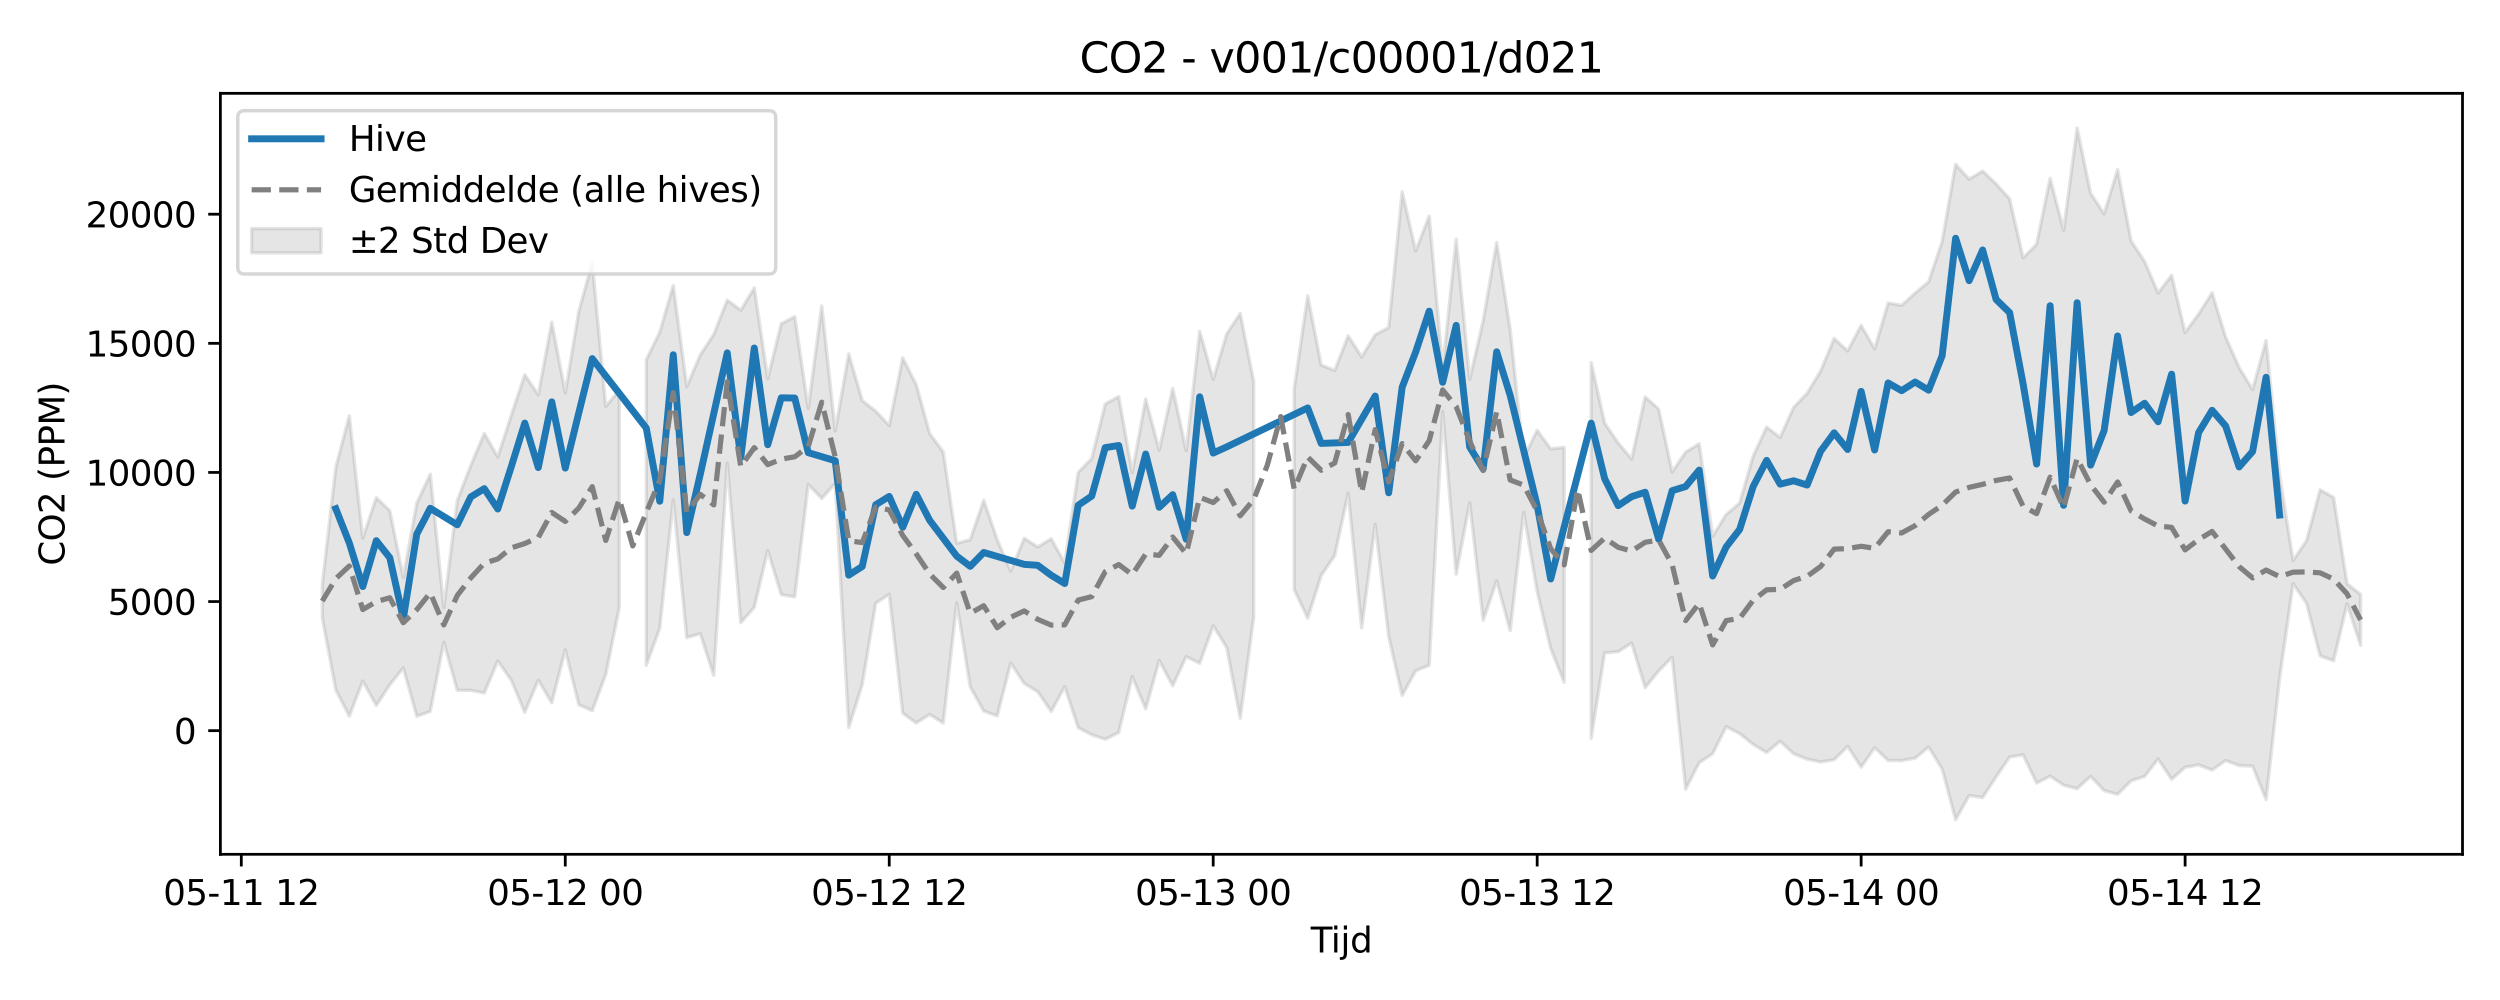 <?xml version="1.0" encoding="utf-8" standalone="no"?>
<!DOCTYPE svg PUBLIC "-//W3C//DTD SVG 1.1//EN"
  "http://www.w3.org/Graphics/SVG/1.1/DTD/svg11.dtd">
<svg xmlns:xlink="http://www.w3.org/1999/xlink" width="720pt" height="288pt" viewBox="0 0 720 288" xmlns="http://www.w3.org/2000/svg" version="1.1">
 <defs>
  <style type="text/css">*{stroke-linejoin: round; stroke-linecap: butt}</style>
 </defs>
 <g id="figure_1">
  <g id="patch_1">
   <path d="M 0 288 
L 720 288 
L 720 0 
L 0 0 
z
" style="fill: #ffffff"/>
  </g>
  <g id="axes_1">
   <g id="patch_2">
    <path d="M 63.47 246.04 
L 709.2 246.04 
L 709.2 26.88 
L 63.47 26.88 
z
" style="fill: #ffffff"/>
   </g>
   <g id="FillBetweenPolyCollection_1">
    <path d="M 92.821 168.249 
L 92.821 177.968 
L 96.709 198.705 
L 100.597 206.249 
L 104.484 196.136 
L 108.372 203.177 
L 112.259 197.239 
L 116.147 192.369 
L 120.035 206.307 
L 123.922 204.865 
L 127.81 184.966 
L 131.697 198.825 
L 135.585 198.812 
L 139.473 199.604 
L 143.36 190.355 
L 147.248 195.928 
L 151.135 205.163 
L 155.023 195.886 
L 158.911 202.408 
L 162.798 187.176 
L 166.686 202.953 
L 170.573 204.689 
L 174.461 194.249 
L 178.349 175.053 
L 178.349 112.385 
L 178.349 112.385 
L 174.461 117.046 
L 170.573 75.631 
L 166.686 89.705 
L 162.798 113.163 
L 158.911 92.765 
L 155.023 113.697 
L 151.135 107.913 
L 147.248 119.629 
L 143.36 131.598 
L 139.473 124.802 
L 135.585 134.067 
L 131.697 144.178 
L 127.81 174.982 
L 123.922 136.567 
L 120.035 144.871 
L 116.147 166.318 
L 112.259 147.085 
L 108.372 143.345 
L 104.484 154.961 
L 100.597 119.763 
L 96.709 134.586 
L 92.821 168.249 
z
" clip-path="url(#pbf68191031)" style="fill: #808080; fill-opacity: 0.2; stroke: #808080; stroke-opacity: 0.2"/>
    <path d="M 186.124 103.587 
L 186.124 191.597 
L 190.011 180.949 
L 193.899 143.983 
L 197.787 183.636 
L 201.674 182.509 
L 205.562 194.504 
L 209.449 133.408 
L 213.337 179.35 
L 217.224 174.935 
L 221.112 158.577 
L 225 171.244 
L 228.887 171.903 
L 232.775 139.53 
L 236.662 143.565 
L 240.55 139.207 
L 244.438 209.553 
L 248.325 197.178 
L 252.213 173.716 
L 256.1 171.153 
L 259.988 205.38 
L 263.876 208.232 
L 267.763 205.759 
L 271.651 208.24 
L 275.538 173.635 
L 279.426 197.842 
L 283.314 204.802 
L 287.201 206.156 
L 291.089 190.996 
L 294.976 196.858 
L 298.864 199.207 
L 302.752 204.896 
L 306.639 197.784 
L 310.527 209.589 
L 314.414 211.627 
L 318.302 212.917 
L 322.19 210.981 
L 326.077 194.869 
L 329.965 204.198 
L 333.852 190.209 
L 337.74 197.51 
L 341.628 189.126 
L 345.515 191.036 
L 349.403 180.204 
L 353.29 186.49 
L 357.178 206.837 
L 361.066 177.82 
L 361.066 109.927 
L 361.066 109.927 
L 357.178 90.245 
L 353.29 96.182 
L 349.403 109.248 
L 345.515 95.427 
L 341.628 129.789 
L 337.74 111.838 
L 333.852 129.656 
L 329.965 114.921 
L 326.077 136.124 
L 322.19 114.187 
L 318.302 116.368 
L 314.414 132.048 
L 310.527 136.055 
L 306.639 162.131 
L 302.752 155.163 
L 298.864 157.53 
L 294.976 155.027 
L 291.089 164.528 
L 287.201 155.414 
L 283.314 144.082 
L 279.426 155.44 
L 275.538 156.465 
L 271.651 130.161 
L 267.763 124.88 
L 263.876 110.797 
L 259.988 103.056 
L 256.1 122.542 
L 252.213 118.422 
L 248.325 115.365 
L 244.438 101.904 
L 240.55 124.103 
L 236.662 88.108 
L 232.775 117.656 
L 228.887 91.202 
L 225 93.223 
L 221.112 109.048 
L 217.224 82.902 
L 213.337 89.348 
L 209.449 86.447 
L 205.562 96.32 
L 201.674 102.223 
L 197.787 111.333 
L 193.899 82.209 
L 190.011 95.669 
L 186.124 103.587 
z
" clip-path="url(#pbf68191031)" style="fill: #808080; fill-opacity: 0.2; stroke: #808080; stroke-opacity: 0.2"/>
    <path d="M 372.728 111.864 
L 372.728 169.806 
L 376.616 178.027 
L 380.504 165.744 
L 384.391 160.019 
L 388.279 142.09 
L 392.166 180.859 
L 396.054 151.033 
L 399.942 183.332 
L 403.829 200.302 
L 407.717 193.161 
L 411.604 191.623 
L 415.492 118.525 
L 419.38 165.359 
L 423.267 144.841 
L 427.155 178.668 
L 431.042 167.303 
L 434.93 181.635 
L 438.818 147.537 
L 442.705 170.407 
L 446.593 186.733 
L 450.48 196.527 
L 450.48 128.851 
L 450.48 128.851 
L 446.593 129.265 
L 442.705 123.931 
L 438.818 131.878 
L 434.93 94.839 
L 431.042 69.819 
L 427.155 92.356 
L 423.267 109.223 
L 419.38 68.884 
L 415.492 106.072 
L 411.604 62.228 
L 407.717 72.271 
L 403.829 55.215 
L 399.942 94.325 
L 396.054 96.415 
L 392.166 102.827 
L 388.279 96.689 
L 384.391 106.677 
L 380.504 105.142 
L 376.616 85.199 
L 372.728 111.864 
z
" clip-path="url(#pbf68191031)" style="fill: #808080; fill-opacity: 0.2; stroke: #808080; stroke-opacity: 0.2"/>
    <path d="M 458.256 104.383 
L 458.256 212.656 
L 462.143 188.049 
L 466.031 187.685 
L 469.918 185.217 
L 473.806 198.044 
L 477.694 193.235 
L 481.581 189.282 
L 485.469 227.266 
L 489.356 219.684 
L 493.244 217.076 
L 497.132 209.292 
L 501.019 211.278 
L 504.907 214.384 
L 508.794 216.736 
L 512.682 213.487 
L 516.57 217.083 
L 520.457 218.66 
L 524.345 219.46 
L 528.232 218.814 
L 532.12 214.939 
L 536.008 220.939 
L 539.895 215.352 
L 543.783 219.013 
L 547.67 219.059 
L 551.558 218.35 
L 555.446 215.161 
L 559.333 221.475 
L 563.221 236.078 
L 567.108 229.133 
L 570.996 229.706 
L 574.883 223.742 
L 578.771 218.043 
L 582.659 217.397 
L 586.546 225.526 
L 590.434 223.517 
L 594.321 226.12 
L 598.209 227.158 
L 602.097 223.594 
L 605.984 227.686 
L 609.872 228.775 
L 613.759 224.861 
L 617.647 223.617 
L 621.535 218.585 
L 625.422 224.457 
L 629.31 220.991 
L 633.197 220.303 
L 637.085 221.78 
L 640.973 219.043 
L 644.86 220.49 
L 648.748 220.674 
L 652.635 230.286 
L 656.523 195.395 
L 660.411 168.117 
L 664.298 173.789 
L 668.186 188.888 
L 672.073 190.286 
L 675.961 173.919 
L 679.849 185.883 
L 679.849 171.189 
L 679.849 171.189 
L 675.961 168.127 
L 672.073 143.262 
L 668.186 141.065 
L 664.298 155.645 
L 660.411 161.455 
L 656.523 136.747 
L 652.635 98.064 
L 648.748 112.207 
L 644.86 105.838 
L 640.973 97.047 
L 637.085 84.327 
L 633.197 90.467 
L 629.31 95.756 
L 625.422 79.31 
L 621.535 84.386 
L 617.647 75.311 
L 613.759 69.4 
L 609.872 48.849 
L 605.984 61.588 
L 602.097 55.64 
L 598.209 36.842 
L 594.321 66.322 
L 590.434 51.34 
L 586.546 70.344 
L 582.659 74.234 
L 578.771 57.268 
L 574.883 52.98 
L 570.996 49.263 
L 567.108 51.594 
L 563.221 47.324 
L 559.333 69.548 
L 555.446 81.141 
L 551.558 84.409 
L 547.67 87.928 
L 543.783 87.264 
L 539.895 100.49 
L 536.008 93.708 
L 532.12 101.071 
L 528.232 97.478 
L 524.345 106.847 
L 520.457 113.264 
L 516.57 117.311 
L 512.682 125.979 
L 508.794 122.998 
L 504.907 131.345 
L 501.019 144.875 
L 497.132 148.188 
L 493.244 154.405 
L 489.356 127.802 
L 485.469 130.206 
L 481.581 135.933 
L 477.694 117.795 
L 473.806 114.318 
L 469.918 132.203 
L 466.031 127.566 
L 462.143 121.874 
L 458.256 104.383 
z
" clip-path="url(#pbf68191031)" style="fill: #808080; fill-opacity: 0.2; stroke: #808080; stroke-opacity: 0.2"/>
   </g>
   <g id="matplotlib.axis_1">
    <g id="xtick_1">
     <g id="line2d_1">
      <defs>
       <path id="mb47439adf5" d="M 0 0 
L 0 3.5 
" style="stroke: #000000; stroke-width: 0.8"/>
      </defs>
      <g>
       <use xlink:href="#mb47439adf5" x="69.496" y="246.04" style="stroke: #000000; stroke-width: 0.8"/>
      </g>
     </g>
     <g id="text_1">
      <!-- 05-11 12 -->
      <g transform="translate(47.015 260.638) scale(0.1 -0.1)">
       <defs>
        <path id="DejaVuSans-30" d="M 2034 4250 
Q 1547 4250 1301 3770 
Q 1056 3291 1056 2328 
Q 1056 1369 1301 889 
Q 1547 409 2034 409 
Q 2525 409 2770 889 
Q 3016 1369 3016 2328 
Q 3016 3291 2770 3770 
Q 2525 4250 2034 4250 
z
M 2034 4750 
Q 2819 4750 3233 4129 
Q 3647 3509 3647 2328 
Q 3647 1150 3233 529 
Q 2819 -91 2034 -91 
Q 1250 -91 836 529 
Q 422 1150 422 2328 
Q 422 3509 836 4129 
Q 1250 4750 2034 4750 
z
" transform="scale(0.016)"/>
        <path id="DejaVuSans-35" d="M 691 4666 
L 3169 4666 
L 3169 4134 
L 1269 4134 
L 1269 2991 
Q 1406 3038 1543 3061 
Q 1681 3084 1819 3084 
Q 2600 3084 3056 2656 
Q 3513 2228 3513 1497 
Q 3513 744 3044 326 
Q 2575 -91 1722 -91 
Q 1428 -91 1123 -41 
Q 819 9 494 109 
L 494 744 
Q 775 591 1075 516 
Q 1375 441 1709 441 
Q 2250 441 2565 725 
Q 2881 1009 2881 1497 
Q 2881 1984 2565 2268 
Q 2250 2553 1709 2553 
Q 1456 2553 1204 2497 
Q 953 2441 691 2322 
L 691 4666 
z
" transform="scale(0.016)"/>
        <path id="DejaVuSans-2d" d="M 313 2009 
L 1997 2009 
L 1997 1497 
L 313 1497 
L 313 2009 
z
" transform="scale(0.016)"/>
        <path id="DejaVuSans-31" d="M 794 531 
L 1825 531 
L 1825 4091 
L 703 3866 
L 703 4441 
L 1819 4666 
L 2450 4666 
L 2450 531 
L 3481 531 
L 3481 0 
L 794 0 
L 794 531 
z
" transform="scale(0.016)"/>
        <path id="DejaVuSans-20" transform="scale(0.016)"/>
        <path id="DejaVuSans-32" d="M 1228 531 
L 3431 531 
L 3431 0 
L 469 0 
L 469 531 
Q 828 903 1448 1529 
Q 2069 2156 2228 2338 
Q 2531 2678 2651 2914 
Q 2772 3150 2772 3378 
Q 2772 3750 2511 3984 
Q 2250 4219 1831 4219 
Q 1534 4219 1204 4116 
Q 875 4013 500 3803 
L 500 4441 
Q 881 4594 1212 4672 
Q 1544 4750 1819 4750 
Q 2544 4750 2975 4387 
Q 3406 4025 3406 3419 
Q 3406 3131 3298 2873 
Q 3191 2616 2906 2266 
Q 2828 2175 2409 1742 
Q 1991 1309 1228 531 
z
" transform="scale(0.016)"/>
       </defs>
       <use xlink:href="#DejaVuSans-30"/>
       <use xlink:href="#DejaVuSans-35" transform="translate(63.623 0)"/>
       <use xlink:href="#DejaVuSans-2d" transform="translate(127.246 0)"/>
       <use xlink:href="#DejaVuSans-31" transform="translate(163.33 0)"/>
       <use xlink:href="#DejaVuSans-31" transform="translate(226.953 0)"/>
       <use xlink:href="#DejaVuSans-20" transform="translate(290.576 0)"/>
       <use xlink:href="#DejaVuSans-31" transform="translate(322.363 0)"/>
       <use xlink:href="#DejaVuSans-32" transform="translate(385.986 0)"/>
      </g>
     </g>
    </g>
    <g id="xtick_2">
     <g id="line2d_2">
      <g>
       <use xlink:href="#mb47439adf5" x="162.798" y="246.04" style="stroke: #000000; stroke-width: 0.8"/>
      </g>
     </g>
     <g id="text_2">
      <!-- 05-12 00 -->
      <g transform="translate(140.318 260.638) scale(0.1 -0.1)">
       <use xlink:href="#DejaVuSans-30"/>
       <use xlink:href="#DejaVuSans-35" transform="translate(63.623 0)"/>
       <use xlink:href="#DejaVuSans-2d" transform="translate(127.246 0)"/>
       <use xlink:href="#DejaVuSans-31" transform="translate(163.33 0)"/>
       <use xlink:href="#DejaVuSans-32" transform="translate(226.953 0)"/>
       <use xlink:href="#DejaVuSans-20" transform="translate(290.576 0)"/>
       <use xlink:href="#DejaVuSans-30" transform="translate(322.363 0)"/>
       <use xlink:href="#DejaVuSans-30" transform="translate(385.986 0)"/>
      </g>
     </g>
    </g>
    <g id="xtick_3">
     <g id="line2d_3">
      <g>
       <use xlink:href="#mb47439adf5" x="256.1" y="246.04" style="stroke: #000000; stroke-width: 0.8"/>
      </g>
     </g>
     <g id="text_3">
      <!-- 05-12 12 -->
      <g transform="translate(233.62 260.638) scale(0.1 -0.1)">
       <use xlink:href="#DejaVuSans-30"/>
       <use xlink:href="#DejaVuSans-35" transform="translate(63.623 0)"/>
       <use xlink:href="#DejaVuSans-2d" transform="translate(127.246 0)"/>
       <use xlink:href="#DejaVuSans-31" transform="translate(163.33 0)"/>
       <use xlink:href="#DejaVuSans-32" transform="translate(226.953 0)"/>
       <use xlink:href="#DejaVuSans-20" transform="translate(290.576 0)"/>
       <use xlink:href="#DejaVuSans-31" transform="translate(322.363 0)"/>
       <use xlink:href="#DejaVuSans-32" transform="translate(385.986 0)"/>
      </g>
     </g>
    </g>
    <g id="xtick_4">
     <g id="line2d_4">
      <g>
       <use xlink:href="#mb47439adf5" x="349.403" y="246.04" style="stroke: #000000; stroke-width: 0.8"/>
      </g>
     </g>
     <g id="text_4">
      <!-- 05-13 00 -->
      <g transform="translate(326.922 260.638) scale(0.1 -0.1)">
       <defs>
        <path id="DejaVuSans-33" d="M 2597 2516 
Q 3050 2419 3304 2112 
Q 3559 1806 3559 1356 
Q 3559 666 3084 287 
Q 2609 -91 1734 -91 
Q 1441 -91 1130 -33 
Q 819 25 488 141 
L 488 750 
Q 750 597 1062 519 
Q 1375 441 1716 441 
Q 2309 441 2620 675 
Q 2931 909 2931 1356 
Q 2931 1769 2642 2001 
Q 2353 2234 1838 2234 
L 1294 2234 
L 1294 2753 
L 1863 2753 
Q 2328 2753 2575 2939 
Q 2822 3125 2822 3475 
Q 2822 3834 2567 4026 
Q 2313 4219 1838 4219 
Q 1578 4219 1281 4162 
Q 984 4106 628 3988 
L 628 4550 
Q 988 4650 1302 4700 
Q 1616 4750 1894 4750 
Q 2613 4750 3031 4423 
Q 3450 4097 3450 3541 
Q 3450 3153 3228 2886 
Q 3006 2619 2597 2516 
z
" transform="scale(0.016)"/>
       </defs>
       <use xlink:href="#DejaVuSans-30"/>
       <use xlink:href="#DejaVuSans-35" transform="translate(63.623 0)"/>
       <use xlink:href="#DejaVuSans-2d" transform="translate(127.246 0)"/>
       <use xlink:href="#DejaVuSans-31" transform="translate(163.33 0)"/>
       <use xlink:href="#DejaVuSans-33" transform="translate(226.953 0)"/>
       <use xlink:href="#DejaVuSans-20" transform="translate(290.576 0)"/>
       <use xlink:href="#DejaVuSans-30" transform="translate(322.363 0)"/>
       <use xlink:href="#DejaVuSans-30" transform="translate(385.986 0)"/>
      </g>
     </g>
    </g>
    <g id="xtick_5">
     <g id="line2d_5">
      <g>
       <use xlink:href="#mb47439adf5" x="442.705" y="246.04" style="stroke: #000000; stroke-width: 0.8"/>
      </g>
     </g>
     <g id="text_5">
      <!-- 05-13 12 -->
      <g transform="translate(420.225 260.638) scale(0.1 -0.1)">
       <use xlink:href="#DejaVuSans-30"/>
       <use xlink:href="#DejaVuSans-35" transform="translate(63.623 0)"/>
       <use xlink:href="#DejaVuSans-2d" transform="translate(127.246 0)"/>
       <use xlink:href="#DejaVuSans-31" transform="translate(163.33 0)"/>
       <use xlink:href="#DejaVuSans-33" transform="translate(226.953 0)"/>
       <use xlink:href="#DejaVuSans-20" transform="translate(290.576 0)"/>
       <use xlink:href="#DejaVuSans-31" transform="translate(322.363 0)"/>
       <use xlink:href="#DejaVuSans-32" transform="translate(385.986 0)"/>
      </g>
     </g>
    </g>
    <g id="xtick_6">
     <g id="line2d_6">
      <g>
       <use xlink:href="#mb47439adf5" x="536.008" y="246.04" style="stroke: #000000; stroke-width: 0.8"/>
      </g>
     </g>
     <g id="text_6">
      <!-- 05-14 00 -->
      <g transform="translate(513.527 260.638) scale(0.1 -0.1)">
       <defs>
        <path id="DejaVuSans-34" d="M 2419 4116 
L 825 1625 
L 2419 1625 
L 2419 4116 
z
M 2253 4666 
L 3047 4666 
L 3047 1625 
L 3713 1625 
L 3713 1100 
L 3047 1100 
L 3047 0 
L 2419 0 
L 2419 1100 
L 313 1100 
L 313 1709 
L 2253 4666 
z
" transform="scale(0.016)"/>
       </defs>
       <use xlink:href="#DejaVuSans-30"/>
       <use xlink:href="#DejaVuSans-35" transform="translate(63.623 0)"/>
       <use xlink:href="#DejaVuSans-2d" transform="translate(127.246 0)"/>
       <use xlink:href="#DejaVuSans-31" transform="translate(163.33 0)"/>
       <use xlink:href="#DejaVuSans-34" transform="translate(226.953 0)"/>
       <use xlink:href="#DejaVuSans-20" transform="translate(290.576 0)"/>
       <use xlink:href="#DejaVuSans-30" transform="translate(322.363 0)"/>
       <use xlink:href="#DejaVuSans-30" transform="translate(385.986 0)"/>
      </g>
     </g>
    </g>
    <g id="xtick_7">
     <g id="line2d_7">
      <g>
       <use xlink:href="#mb47439adf5" x="629.31" y="246.04" style="stroke: #000000; stroke-width: 0.8"/>
      </g>
     </g>
     <g id="text_7">
      <!-- 05-14 12 -->
      <g transform="translate(606.829 260.638) scale(0.1 -0.1)">
       <use xlink:href="#DejaVuSans-30"/>
       <use xlink:href="#DejaVuSans-35" transform="translate(63.623 0)"/>
       <use xlink:href="#DejaVuSans-2d" transform="translate(127.246 0)"/>
       <use xlink:href="#DejaVuSans-31" transform="translate(163.33 0)"/>
       <use xlink:href="#DejaVuSans-34" transform="translate(226.953 0)"/>
       <use xlink:href="#DejaVuSans-20" transform="translate(290.576 0)"/>
       <use xlink:href="#DejaVuSans-31" transform="translate(322.363 0)"/>
       <use xlink:href="#DejaVuSans-32" transform="translate(385.986 0)"/>
      </g>
     </g>
    </g>
    <g id="text_8">
     <!-- Tijd -->
     <g transform="translate(377.485 274.317) scale(0.1 -0.1)">
      <defs>
       <path id="DejaVuSans-54" d="M -19 4666 
L 3928 4666 
L 3928 4134 
L 2272 4134 
L 2272 0 
L 1638 0 
L 1638 4134 
L -19 4134 
L -19 4666 
z
" transform="scale(0.016)"/>
       <path id="DejaVuSans-69" d="M 603 3500 
L 1178 3500 
L 1178 0 
L 603 0 
L 603 3500 
z
M 603 4863 
L 1178 4863 
L 1178 4134 
L 603 4134 
L 603 4863 
z
" transform="scale(0.016)"/>
       <path id="DejaVuSans-6a" d="M 603 3500 
L 1178 3500 
L 1178 -63 
Q 1178 -731 923 -1031 
Q 669 -1331 103 -1331 
L -116 -1331 
L -116 -844 
L 38 -844 
Q 366 -844 484 -692 
Q 603 -541 603 -63 
L 603 3500 
z
M 603 4863 
L 1178 4863 
L 1178 4134 
L 603 4134 
L 603 4863 
z
" transform="scale(0.016)"/>
       <path id="DejaVuSans-64" d="M 2906 2969 
L 2906 4863 
L 3481 4863 
L 3481 0 
L 2906 0 
L 2906 525 
Q 2725 213 2448 61 
Q 2172 -91 1784 -91 
Q 1150 -91 751 415 
Q 353 922 353 1747 
Q 353 2572 751 3078 
Q 1150 3584 1784 3584 
Q 2172 3584 2448 3432 
Q 2725 3281 2906 2969 
z
M 947 1747 
Q 947 1113 1208 752 
Q 1469 391 1925 391 
Q 2381 391 2643 752 
Q 2906 1113 2906 1747 
Q 2906 2381 2643 2742 
Q 2381 3103 1925 3103 
Q 1469 3103 1208 2742 
Q 947 2381 947 1747 
z
" transform="scale(0.016)"/>
      </defs>
      <use xlink:href="#DejaVuSans-54"/>
      <use xlink:href="#DejaVuSans-69" transform="translate(57.959 0)"/>
      <use xlink:href="#DejaVuSans-6a" transform="translate(85.742 0)"/>
      <use xlink:href="#DejaVuSans-64" transform="translate(113.525 0)"/>
     </g>
    </g>
   </g>
   <g id="matplotlib.axis_2">
    <g id="ytick_1">
     <g id="line2d_8">
      <defs>
       <path id="mbe6cf525f3" d="M 0 0 
L -3.5 0 
" style="stroke: #000000; stroke-width: 0.8"/>
      </defs>
      <g>
       <use xlink:href="#mbe6cf525f3" x="63.47" y="210.438" style="stroke: #000000; stroke-width: 0.8"/>
      </g>
     </g>
     <g id="text_9">
      <!-- 0 -->
      <g transform="translate(50.108 214.237) scale(0.1 -0.1)">
       <use xlink:href="#DejaVuSans-30"/>
      </g>
     </g>
    </g>
    <g id="ytick_2">
     <g id="line2d_9">
      <g>
       <use xlink:href="#mbe6cf525f3" x="63.47" y="173.25" style="stroke: #000000; stroke-width: 0.8"/>
      </g>
     </g>
     <g id="text_10">
      <!-- 5000 -->
      <g transform="translate(31.02 177.049) scale(0.1 -0.1)">
       <use xlink:href="#DejaVuSans-35"/>
       <use xlink:href="#DejaVuSans-30" transform="translate(63.623 0)"/>
       <use xlink:href="#DejaVuSans-30" transform="translate(127.246 0)"/>
       <use xlink:href="#DejaVuSans-30" transform="translate(190.869 0)"/>
      </g>
     </g>
    </g>
    <g id="ytick_3">
     <g id="line2d_10">
      <g>
       <use xlink:href="#mbe6cf525f3" x="63.47" y="136.062" style="stroke: #000000; stroke-width: 0.8"/>
      </g>
     </g>
     <g id="text_11">
      <!-- 10000 -->
      <g transform="translate(24.657 139.861) scale(0.1 -0.1)">
       <use xlink:href="#DejaVuSans-31"/>
       <use xlink:href="#DejaVuSans-30" transform="translate(63.623 0)"/>
       <use xlink:href="#DejaVuSans-30" transform="translate(127.246 0)"/>
       <use xlink:href="#DejaVuSans-30" transform="translate(190.869 0)"/>
       <use xlink:href="#DejaVuSans-30" transform="translate(254.492 0)"/>
      </g>
     </g>
    </g>
    <g id="ytick_4">
     <g id="line2d_11">
      <g>
       <use xlink:href="#mbe6cf525f3" x="63.47" y="98.874" style="stroke: #000000; stroke-width: 0.8"/>
      </g>
     </g>
     <g id="text_12">
      <!-- 15000 -->
      <g transform="translate(24.657 102.673) scale(0.1 -0.1)">
       <use xlink:href="#DejaVuSans-31"/>
       <use xlink:href="#DejaVuSans-35" transform="translate(63.623 0)"/>
       <use xlink:href="#DejaVuSans-30" transform="translate(127.246 0)"/>
       <use xlink:href="#DejaVuSans-30" transform="translate(190.869 0)"/>
       <use xlink:href="#DejaVuSans-30" transform="translate(254.492 0)"/>
      </g>
     </g>
    </g>
    <g id="ytick_5">
     <g id="line2d_12">
      <g>
       <use xlink:href="#mbe6cf525f3" x="63.47" y="61.686" style="stroke: #000000; stroke-width: 0.8"/>
      </g>
     </g>
     <g id="text_13">
      <!-- 20000 -->
      <g transform="translate(24.657 65.485) scale(0.1 -0.1)">
       <use xlink:href="#DejaVuSans-32"/>
       <use xlink:href="#DejaVuSans-30" transform="translate(63.623 0)"/>
       <use xlink:href="#DejaVuSans-30" transform="translate(127.246 0)"/>
       <use xlink:href="#DejaVuSans-30" transform="translate(190.869 0)"/>
       <use xlink:href="#DejaVuSans-30" transform="translate(254.492 0)"/>
      </g>
     </g>
    </g>
    <g id="text_14">
     <!-- CO2 (PPM) -->
     <g transform="translate(18.578 162.903) rotate(-90) scale(0.1 -0.1)">
      <defs>
       <path id="DejaVuSans-43" d="M 4122 4306 
L 4122 3641 
Q 3803 3938 3442 4084 
Q 3081 4231 2675 4231 
Q 1875 4231 1450 3742 
Q 1025 3253 1025 2328 
Q 1025 1406 1450 917 
Q 1875 428 2675 428 
Q 3081 428 3442 575 
Q 3803 722 4122 1019 
L 4122 359 
Q 3791 134 3420 21 
Q 3050 -91 2638 -91 
Q 1578 -91 968 557 
Q 359 1206 359 2328 
Q 359 3453 968 4101 
Q 1578 4750 2638 4750 
Q 3056 4750 3426 4639 
Q 3797 4528 4122 4306 
z
" transform="scale(0.016)"/>
       <path id="DejaVuSans-4f" d="M 2522 4238 
Q 1834 4238 1429 3725 
Q 1025 3213 1025 2328 
Q 1025 1447 1429 934 
Q 1834 422 2522 422 
Q 3209 422 3611 934 
Q 4013 1447 4013 2328 
Q 4013 3213 3611 3725 
Q 3209 4238 2522 4238 
z
M 2522 4750 
Q 3503 4750 4090 4092 
Q 4678 3434 4678 2328 
Q 4678 1225 4090 567 
Q 3503 -91 2522 -91 
Q 1538 -91 948 565 
Q 359 1222 359 2328 
Q 359 3434 948 4092 
Q 1538 4750 2522 4750 
z
" transform="scale(0.016)"/>
       <path id="DejaVuSans-28" d="M 1984 4856 
Q 1566 4138 1362 3434 
Q 1159 2731 1159 2009 
Q 1159 1288 1364 580 
Q 1569 -128 1984 -844 
L 1484 -844 
Q 1016 -109 783 600 
Q 550 1309 550 2009 
Q 550 2706 781 3412 
Q 1013 4119 1484 4856 
L 1984 4856 
z
" transform="scale(0.016)"/>
       <path id="DejaVuSans-50" d="M 1259 4147 
L 1259 2394 
L 2053 2394 
Q 2494 2394 2734 2622 
Q 2975 2850 2975 3272 
Q 2975 3691 2734 3919 
Q 2494 4147 2053 4147 
L 1259 4147 
z
M 628 4666 
L 2053 4666 
Q 2838 4666 3239 4311 
Q 3641 3956 3641 3272 
Q 3641 2581 3239 2228 
Q 2838 1875 2053 1875 
L 1259 1875 
L 1259 0 
L 628 0 
L 628 4666 
z
" transform="scale(0.016)"/>
       <path id="DejaVuSans-4d" d="M 628 4666 
L 1569 4666 
L 2759 1491 
L 3956 4666 
L 4897 4666 
L 4897 0 
L 4281 0 
L 4281 4097 
L 3078 897 
L 2444 897 
L 1241 4097 
L 1241 0 
L 628 0 
L 628 4666 
z
" transform="scale(0.016)"/>
       <path id="DejaVuSans-29" d="M 513 4856 
L 1013 4856 
Q 1481 4119 1714 3412 
Q 1947 2706 1947 2009 
Q 1947 1309 1714 600 
Q 1481 -109 1013 -844 
L 513 -844 
Q 928 -128 1133 580 
Q 1338 1288 1338 2009 
Q 1338 2731 1133 3434 
Q 928 4138 513 4856 
z
" transform="scale(0.016)"/>
      </defs>
      <use xlink:href="#DejaVuSans-43"/>
      <use xlink:href="#DejaVuSans-4f" transform="translate(69.824 0)"/>
      <use xlink:href="#DejaVuSans-32" transform="translate(148.535 0)"/>
      <use xlink:href="#DejaVuSans-20" transform="translate(212.158 0)"/>
      <use xlink:href="#DejaVuSans-28" transform="translate(243.945 0)"/>
      <use xlink:href="#DejaVuSans-50" transform="translate(282.959 0)"/>
      <use xlink:href="#DejaVuSans-50" transform="translate(343.262 0)"/>
      <use xlink:href="#DejaVuSans-4d" transform="translate(403.564 0)"/>
      <use xlink:href="#DejaVuSans-29" transform="translate(489.844 0)"/>
     </g>
    </g>
   </g>
   <g id="line2d_13">
    <path d="M 96.709 146.526 
L 100.597 156.37 
L 104.484 168.928 
L 108.372 155.719 
L 112.259 160.621 
L 116.147 178.166 
L 120.035 153.793 
L 123.922 146.378 
L 131.697 151.138 
L 135.585 143.115 
L 139.473 140.733 
L 143.36 146.586 
L 147.248 134.408 
L 151.135 121.849 
L 155.023 134.654 
L 158.911 115.745 
L 162.798 134.812 
L 166.686 118.918 
L 170.573 103.284 
L 186.124 123.284 
L 190.011 144.355 
L 193.899 102.176 
L 197.787 153.391 
L 201.674 136.601 
L 209.449 101.626 
L 213.337 131.8 
L 217.224 100.235 
L 221.112 128.077 
L 225 114.575 
L 228.887 114.641 
L 232.775 130.365 
L 240.55 132.685 
L 244.438 165.641 
L 248.325 163.142 
L 252.213 145.359 
L 256.1 142.975 
L 259.988 151.852 
L 263.876 142.359 
L 267.763 149.873 
L 275.538 160.167 
L 279.426 163.1 
L 283.314 159.116 
L 294.976 162.54 
L 298.864 162.807 
L 302.752 165.676 
L 306.639 168.051 
L 310.527 145.5 
L 314.414 142.872 
L 318.302 128.922 
L 322.19 128.304 
L 326.077 145.758 
L 329.965 130.761 
L 333.852 146.098 
L 337.74 142.47 
L 341.628 155.31 
L 345.515 114.289 
L 349.403 130.489 
L 353.29 128.706 
L 376.616 117.488 
L 380.504 127.702 
L 388.279 127.416 
L 396.054 114.069 
L 399.942 141.923 
L 403.829 111.503 
L 407.717 101.362 
L 411.604 89.621 
L 415.492 110.097 
L 419.38 93.705 
L 423.267 128.736 
L 427.155 135.05 
L 431.042 101.328 
L 434.93 113.861 
L 442.705 145.56 
L 446.593 166.749 
L 458.256 121.875 
L 462.143 137.869 
L 466.031 145.614 
L 469.918 143.026 
L 473.806 141.759 
L 477.694 155.277 
L 481.581 141.313 
L 485.469 140.125 
L 489.356 135.397 
L 493.244 165.886 
L 497.132 157.519 
L 501.019 152.476 
L 504.907 140.125 
L 508.794 132.596 
L 512.682 139.431 
L 516.57 138.467 
L 520.457 139.694 
L 524.345 129.963 
L 528.232 124.655 
L 532.12 129.455 
L 536.008 112.715 
L 539.895 129.594 
L 543.783 110.295 
L 547.67 112.517 
L 551.558 110.025 
L 555.446 112.366 
L 559.333 102.461 
L 563.221 68.618 
L 567.108 80.826 
L 570.996 72.002 
L 574.883 86.252 
L 578.771 90.031 
L 582.659 110.593 
L 586.546 133.647 
L 590.434 88.042 
L 594.321 145.522 
L 598.209 87.189 
L 602.097 133.964 
L 605.984 124.017 
L 609.872 96.759 
L 613.759 118.809 
L 617.647 116.134 
L 621.535 121.454 
L 625.422 107.764 
L 629.31 144.31 
L 633.197 124.588 
L 637.085 118.164 
L 640.973 122.672 
L 644.86 134.482 
L 648.748 130.022 
L 652.635 108.665 
L 656.523 148.337 
" clip-path="url(#pbf68191031)" style="fill: none; stroke: #1f77b4; stroke-width: 2; stroke-linecap: square"/>
   </g>
   <g id="line2d_14">
    <path d="M 92.821 173.108 
L 96.709 166.645 
L 100.597 163.006 
L 104.484 175.549 
L 108.372 173.261 
L 112.259 172.162 
L 116.147 179.344 
L 120.035 175.589 
L 123.922 170.716 
L 127.81 179.974 
L 131.697 171.501 
L 135.585 166.44 
L 139.473 162.203 
L 143.36 160.976 
L 147.248 157.779 
L 151.135 156.538 
L 155.023 154.791 
L 158.911 147.587 
L 162.798 150.17 
L 166.686 146.329 
L 170.573 140.16 
L 174.461 155.647 
L 178.349 143.719 
L 182.236 157.222 
L 186.124 147.592 
L 190.011 138.309 
L 193.899 113.096 
L 197.787 147.484 
L 201.674 142.366 
L 205.562 145.412 
L 209.449 109.927 
L 213.337 134.349 
L 217.224 128.919 
L 221.112 133.813 
L 225 132.233 
L 228.887 131.553 
L 232.775 128.593 
L 236.662 115.836 
L 240.55 131.655 
L 244.438 155.729 
L 248.325 156.272 
L 252.213 146.069 
L 256.1 146.847 
L 259.988 154.218 
L 263.876 159.515 
L 267.763 165.319 
L 271.651 169.2 
L 275.538 165.05 
L 279.426 176.641 
L 283.314 174.442 
L 287.201 180.785 
L 291.089 177.762 
L 294.976 175.942 
L 298.864 178.369 
L 302.752 180.029 
L 306.639 179.958 
L 310.527 172.822 
L 314.414 171.837 
L 318.302 164.643 
L 322.19 162.584 
L 326.077 165.497 
L 329.965 159.56 
L 333.852 159.933 
L 337.74 154.674 
L 341.628 159.458 
L 345.515 143.232 
L 349.403 144.726 
L 353.29 141.336 
L 357.178 148.541 
L 361.066 143.874 
L 364.953 134.068 
L 368.841 119.977 
L 372.728 140.835 
L 376.616 131.613 
L 380.504 135.443 
L 384.391 133.348 
L 388.279 119.39 
L 392.166 141.843 
L 396.054 123.724 
L 399.942 138.829 
L 403.829 127.759 
L 407.717 132.716 
L 411.604 126.926 
L 415.492 112.299 
L 419.38 117.122 
L 423.267 127.032 
L 427.155 135.512 
L 431.042 118.561 
L 434.93 138.237 
L 438.818 139.707 
L 442.705 147.169 
L 446.593 157.999 
L 450.48 162.689 
L 454.368 140.921 
L 458.256 158.52 
L 462.143 154.961 
L 466.031 157.626 
L 469.918 158.71 
L 473.806 156.181 
L 477.694 155.515 
L 481.581 162.607 
L 485.469 178.736 
L 489.356 173.743 
L 493.244 185.74 
L 497.132 178.74 
L 501.019 178.077 
L 504.907 172.865 
L 508.794 169.867 
L 512.682 169.733 
L 516.57 167.197 
L 520.457 165.962 
L 524.345 163.154 
L 528.232 158.146 
L 532.12 158.005 
L 536.008 157.324 
L 539.895 157.921 
L 543.783 153.138 
L 547.67 153.493 
L 551.558 151.379 
L 555.446 148.151 
L 559.333 145.512 
L 563.221 141.701 
L 567.108 140.364 
L 570.996 139.485 
L 574.883 138.361 
L 578.771 137.655 
L 582.659 145.815 
L 586.546 147.935 
L 590.434 137.429 
L 594.321 146.221 
L 598.209 132 
L 602.097 139.617 
L 605.984 144.637 
L 609.872 138.812 
L 613.759 147.131 
L 617.647 149.464 
L 621.535 151.486 
L 625.422 151.884 
L 629.31 158.373 
L 633.197 155.385 
L 637.085 153.054 
L 644.86 163.164 
L 648.748 166.44 
L 652.635 164.175 
L 656.523 166.071 
L 660.411 164.786 
L 664.298 164.717 
L 668.186 164.977 
L 672.073 166.774 
L 675.961 171.023 
L 679.849 178.536 
L 679.849 178.536 
" clip-path="url(#pbf68191031)" style="fill: none; stroke-dasharray: 5.55,2.4; stroke-dashoffset: 0; stroke: #808080; stroke-width: 1.5"/>
   </g>
   <g id="patch_3">
    <path d="M 63.47 246.04 
L 63.47 26.88 
" style="fill: none; stroke: #000000; stroke-width: 0.8; stroke-linejoin: miter; stroke-linecap: square"/>
   </g>
   <g id="patch_4">
    <path d="M 709.2 246.04 
L 709.2 26.88 
" style="fill: none; stroke: #000000; stroke-width: 0.8; stroke-linejoin: miter; stroke-linecap: square"/>
   </g>
   <g id="patch_5">
    <path d="M 63.47 246.04 
L 709.2 246.04 
" style="fill: none; stroke: #000000; stroke-width: 0.8; stroke-linejoin: miter; stroke-linecap: square"/>
   </g>
   <g id="patch_6">
    <path d="M 63.47 26.88 
L 709.2 26.88 
" style="fill: none; stroke: #000000; stroke-width: 0.8; stroke-linejoin: miter; stroke-linecap: square"/>
   </g>
   <g id="text_15">
    <!-- CO2 - v001/c00001/d021 -->
    <g transform="translate(310.932 20.88) scale(0.12 -0.12)">
     <defs>
      <path id="DejaVuSans-76" d="M 191 3500 
L 800 3500 
L 1894 563 
L 2988 3500 
L 3597 3500 
L 2284 0 
L 1503 0 
L 191 3500 
z
" transform="scale(0.016)"/>
      <path id="DejaVuSans-2f" d="M 1625 4666 
L 2156 4666 
L 531 -594 
L 0 -594 
L 1625 4666 
z
" transform="scale(0.016)"/>
      <path id="DejaVuSans-63" d="M 3122 3366 
L 3122 2828 
Q 2878 2963 2633 3030 
Q 2388 3097 2138 3097 
Q 1578 3097 1268 2742 
Q 959 2388 959 1747 
Q 959 1106 1268 751 
Q 1578 397 2138 397 
Q 2388 397 2633 464 
Q 2878 531 3122 666 
L 3122 134 
Q 2881 22 2623 -34 
Q 2366 -91 2075 -91 
Q 1284 -91 818 406 
Q 353 903 353 1747 
Q 353 2603 823 3093 
Q 1294 3584 2113 3584 
Q 2378 3584 2631 3529 
Q 2884 3475 3122 3366 
z
" transform="scale(0.016)"/>
     </defs>
     <use xlink:href="#DejaVuSans-43"/>
     <use xlink:href="#DejaVuSans-4f" transform="translate(69.824 0)"/>
     <use xlink:href="#DejaVuSans-32" transform="translate(148.535 0)"/>
     <use xlink:href="#DejaVuSans-20" transform="translate(212.158 0)"/>
     <use xlink:href="#DejaVuSans-2d" transform="translate(243.945 0)"/>
     <use xlink:href="#DejaVuSans-20" transform="translate(280.029 0)"/>
     <use xlink:href="#DejaVuSans-76" transform="translate(311.816 0)"/>
     <use xlink:href="#DejaVuSans-30" transform="translate(370.996 0)"/>
     <use xlink:href="#DejaVuSans-30" transform="translate(434.619 0)"/>
     <use xlink:href="#DejaVuSans-31" transform="translate(498.242 0)"/>
     <use xlink:href="#DejaVuSans-2f" transform="translate(561.865 0)"/>
     <use xlink:href="#DejaVuSans-63" transform="translate(595.557 0)"/>
     <use xlink:href="#DejaVuSans-30" transform="translate(650.537 0)"/>
     <use xlink:href="#DejaVuSans-30" transform="translate(714.16 0)"/>
     <use xlink:href="#DejaVuSans-30" transform="translate(777.783 0)"/>
     <use xlink:href="#DejaVuSans-30" transform="translate(841.406 0)"/>
     <use xlink:href="#DejaVuSans-31" transform="translate(905.029 0)"/>
     <use xlink:href="#DejaVuSans-2f" transform="translate(968.652 0)"/>
     <use xlink:href="#DejaVuSans-64" transform="translate(1002.344 0)"/>
     <use xlink:href="#DejaVuSans-30" transform="translate(1065.82 0)"/>
     <use xlink:href="#DejaVuSans-32" transform="translate(1129.443 0)"/>
     <use xlink:href="#DejaVuSans-31" transform="translate(1193.066 0)"/>
    </g>
   </g>
   <g id="legend_1">
    <g id="patch_7">
     <path d="M 70.47 78.914 
L 221.414 78.914 
Q 223.414 78.914 223.414 76.914 
L 223.414 33.88 
Q 223.414 31.88 221.414 31.88 
L 70.47 31.88 
Q 68.47 31.88 68.47 33.88 
L 68.47 76.914 
Q 68.47 78.914 70.47 78.914 
z
" style="fill: #ffffff; opacity: 0.8; stroke: #cccccc; stroke-linejoin: miter"/>
    </g>
    <g id="line2d_15">
     <path d="M 72.47 39.978 
L 82.47 39.978 
L 92.47 39.978 
" style="fill: none; stroke: #1f77b4; stroke-width: 2; stroke-linecap: square"/>
    </g>
    <g id="text_16">
     <!-- Hive -->
     <g transform="translate(100.47 43.478) scale(0.1 -0.1)">
      <defs>
       <path id="DejaVuSans-48" d="M 628 4666 
L 1259 4666 
L 1259 2753 
L 3553 2753 
L 3553 4666 
L 4184 4666 
L 4184 0 
L 3553 0 
L 3553 2222 
L 1259 2222 
L 1259 0 
L 628 0 
L 628 4666 
z
" transform="scale(0.016)"/>
       <path id="DejaVuSans-65" d="M 3597 1894 
L 3597 1613 
L 953 1613 
Q 991 1019 1311 708 
Q 1631 397 2203 397 
Q 2534 397 2845 478 
Q 3156 559 3463 722 
L 3463 178 
Q 3153 47 2828 -22 
Q 2503 -91 2169 -91 
Q 1331 -91 842 396 
Q 353 884 353 1716 
Q 353 2575 817 3079 
Q 1281 3584 2069 3584 
Q 2775 3584 3186 3129 
Q 3597 2675 3597 1894 
z
M 3022 2063 
Q 3016 2534 2758 2815 
Q 2500 3097 2075 3097 
Q 1594 3097 1305 2825 
Q 1016 2553 972 2059 
L 3022 2063 
z
" transform="scale(0.016)"/>
      </defs>
      <use xlink:href="#DejaVuSans-48"/>
      <use xlink:href="#DejaVuSans-69" transform="translate(75.195 0)"/>
      <use xlink:href="#DejaVuSans-76" transform="translate(102.979 0)"/>
      <use xlink:href="#DejaVuSans-65" transform="translate(162.158 0)"/>
     </g>
    </g>
    <g id="line2d_16">
     <path d="M 72.47 54.657 
L 82.47 54.657 
L 92.47 54.657 
" style="fill: none; stroke-dasharray: 5.55,2.4; stroke-dashoffset: 0; stroke: #808080; stroke-width: 1.5"/>
    </g>
    <g id="text_17">
     <!-- Gemiddelde (alle hives) -->
     <g transform="translate(100.47 58.157) scale(0.1 -0.1)">
      <defs>
       <path id="DejaVuSans-47" d="M 3809 666 
L 3809 1919 
L 2778 1919 
L 2778 2438 
L 4434 2438 
L 4434 434 
Q 4069 175 3628 42 
Q 3188 -91 2688 -91 
Q 1594 -91 976 548 
Q 359 1188 359 2328 
Q 359 3472 976 4111 
Q 1594 4750 2688 4750 
Q 3144 4750 3555 4637 
Q 3966 4525 4313 4306 
L 4313 3634 
Q 3963 3931 3569 4081 
Q 3175 4231 2741 4231 
Q 1884 4231 1454 3753 
Q 1025 3275 1025 2328 
Q 1025 1384 1454 906 
Q 1884 428 2741 428 
Q 3075 428 3337 486 
Q 3600 544 3809 666 
z
" transform="scale(0.016)"/>
       <path id="DejaVuSans-6d" d="M 3328 2828 
Q 3544 3216 3844 3400 
Q 4144 3584 4550 3584 
Q 5097 3584 5394 3201 
Q 5691 2819 5691 2113 
L 5691 0 
L 5113 0 
L 5113 2094 
Q 5113 2597 4934 2840 
Q 4756 3084 4391 3084 
Q 3944 3084 3684 2787 
Q 3425 2491 3425 1978 
L 3425 0 
L 2847 0 
L 2847 2094 
Q 2847 2600 2669 2842 
Q 2491 3084 2119 3084 
Q 1678 3084 1418 2786 
Q 1159 2488 1159 1978 
L 1159 0 
L 581 0 
L 581 3500 
L 1159 3500 
L 1159 2956 
Q 1356 3278 1631 3431 
Q 1906 3584 2284 3584 
Q 2666 3584 2933 3390 
Q 3200 3197 3328 2828 
z
" transform="scale(0.016)"/>
       <path id="DejaVuSans-6c" d="M 603 4863 
L 1178 4863 
L 1178 0 
L 603 0 
L 603 4863 
z
" transform="scale(0.016)"/>
       <path id="DejaVuSans-61" d="M 2194 1759 
Q 1497 1759 1228 1600 
Q 959 1441 959 1056 
Q 959 750 1161 570 
Q 1363 391 1709 391 
Q 2188 391 2477 730 
Q 2766 1069 2766 1631 
L 2766 1759 
L 2194 1759 
z
M 3341 1997 
L 3341 0 
L 2766 0 
L 2766 531 
Q 2569 213 2275 61 
Q 1981 -91 1556 -91 
Q 1019 -91 701 211 
Q 384 513 384 1019 
Q 384 1609 779 1909 
Q 1175 2209 1959 2209 
L 2766 2209 
L 2766 2266 
Q 2766 2663 2505 2880 
Q 2244 3097 1772 3097 
Q 1472 3097 1187 3025 
Q 903 2953 641 2809 
L 641 3341 
Q 956 3463 1253 3523 
Q 1550 3584 1831 3584 
Q 2591 3584 2966 3190 
Q 3341 2797 3341 1997 
z
" transform="scale(0.016)"/>
       <path id="DejaVuSans-68" d="M 3513 2113 
L 3513 0 
L 2938 0 
L 2938 2094 
Q 2938 2591 2744 2837 
Q 2550 3084 2163 3084 
Q 1697 3084 1428 2787 
Q 1159 2491 1159 1978 
L 1159 0 
L 581 0 
L 581 4863 
L 1159 4863 
L 1159 2956 
Q 1366 3272 1645 3428 
Q 1925 3584 2291 3584 
Q 2894 3584 3203 3211 
Q 3513 2838 3513 2113 
z
" transform="scale(0.016)"/>
       <path id="DejaVuSans-73" d="M 2834 3397 
L 2834 2853 
Q 2591 2978 2328 3040 
Q 2066 3103 1784 3103 
Q 1356 3103 1142 2972 
Q 928 2841 928 2578 
Q 928 2378 1081 2264 
Q 1234 2150 1697 2047 
L 1894 2003 
Q 2506 1872 2764 1633 
Q 3022 1394 3022 966 
Q 3022 478 2636 193 
Q 2250 -91 1575 -91 
Q 1294 -91 989 -36 
Q 684 19 347 128 
L 347 722 
Q 666 556 975 473 
Q 1284 391 1588 391 
Q 1994 391 2212 530 
Q 2431 669 2431 922 
Q 2431 1156 2273 1281 
Q 2116 1406 1581 1522 
L 1381 1569 
Q 847 1681 609 1914 
Q 372 2147 372 2553 
Q 372 3047 722 3315 
Q 1072 3584 1716 3584 
Q 2034 3584 2315 3537 
Q 2597 3491 2834 3397 
z
" transform="scale(0.016)"/>
      </defs>
      <use xlink:href="#DejaVuSans-47"/>
      <use xlink:href="#DejaVuSans-65" transform="translate(77.49 0)"/>
      <use xlink:href="#DejaVuSans-6d" transform="translate(139.014 0)"/>
      <use xlink:href="#DejaVuSans-69" transform="translate(236.426 0)"/>
      <use xlink:href="#DejaVuSans-64" transform="translate(264.209 0)"/>
      <use xlink:href="#DejaVuSans-64" transform="translate(327.686 0)"/>
      <use xlink:href="#DejaVuSans-65" transform="translate(391.162 0)"/>
      <use xlink:href="#DejaVuSans-6c" transform="translate(452.686 0)"/>
      <use xlink:href="#DejaVuSans-64" transform="translate(480.469 0)"/>
      <use xlink:href="#DejaVuSans-65" transform="translate(543.945 0)"/>
      <use xlink:href="#DejaVuSans-20" transform="translate(605.469 0)"/>
      <use xlink:href="#DejaVuSans-28" transform="translate(637.256 0)"/>
      <use xlink:href="#DejaVuSans-61" transform="translate(676.27 0)"/>
      <use xlink:href="#DejaVuSans-6c" transform="translate(737.549 0)"/>
      <use xlink:href="#DejaVuSans-6c" transform="translate(765.332 0)"/>
      <use xlink:href="#DejaVuSans-65" transform="translate(793.115 0)"/>
      <use xlink:href="#DejaVuSans-20" transform="translate(854.639 0)"/>
      <use xlink:href="#DejaVuSans-68" transform="translate(886.426 0)"/>
      <use xlink:href="#DejaVuSans-69" transform="translate(949.805 0)"/>
      <use xlink:href="#DejaVuSans-76" transform="translate(977.588 0)"/>
      <use xlink:href="#DejaVuSans-65" transform="translate(1036.768 0)"/>
      <use xlink:href="#DejaVuSans-73" transform="translate(1098.291 0)"/>
      <use xlink:href="#DejaVuSans-29" transform="translate(1150.391 0)"/>
     </g>
    </g>
    <g id="patch_8">
     <path d="M 72.47 72.835 
L 92.47 72.835 
L 92.47 65.835 
L 72.47 65.835 
z
" style="fill: #808080; fill-opacity: 0.2; stroke: #808080; stroke-opacity: 0.2; stroke-linejoin: miter"/>
    </g>
    <g id="text_18">
     <!-- ±2 Std Dev -->
     <g transform="translate(100.47 72.835) scale(0.1 -0.1)">
      <defs>
       <path id="DejaVuSans-b1" d="M 2944 4013 
L 2944 2803 
L 4684 2803 
L 4684 2272 
L 2944 2272 
L 2944 1063 
L 2419 1063 
L 2419 2272 
L 678 2272 
L 678 2803 
L 2419 2803 
L 2419 4013 
L 2944 4013 
z
M 678 531 
L 4684 531 
L 4684 0 
L 678 0 
L 678 531 
z
" transform="scale(0.016)"/>
       <path id="DejaVuSans-53" d="M 3425 4513 
L 3425 3897 
Q 3066 4069 2747 4153 
Q 2428 4238 2131 4238 
Q 1616 4238 1336 4038 
Q 1056 3838 1056 3469 
Q 1056 3159 1242 3001 
Q 1428 2844 1947 2747 
L 2328 2669 
Q 3034 2534 3370 2195 
Q 3706 1856 3706 1288 
Q 3706 609 3251 259 
Q 2797 -91 1919 -91 
Q 1588 -91 1214 -16 
Q 841 59 441 206 
L 441 856 
Q 825 641 1194 531 
Q 1563 422 1919 422 
Q 2459 422 2753 634 
Q 3047 847 3047 1241 
Q 3047 1584 2836 1778 
Q 2625 1972 2144 2069 
L 1759 2144 
Q 1053 2284 737 2584 
Q 422 2884 422 3419 
Q 422 4038 858 4394 
Q 1294 4750 2059 4750 
Q 2388 4750 2728 4690 
Q 3069 4631 3425 4513 
z
" transform="scale(0.016)"/>
       <path id="DejaVuSans-74" d="M 1172 4494 
L 1172 3500 
L 2356 3500 
L 2356 3053 
L 1172 3053 
L 1172 1153 
Q 1172 725 1289 603 
Q 1406 481 1766 481 
L 2356 481 
L 2356 0 
L 1766 0 
Q 1100 0 847 248 
Q 594 497 594 1153 
L 594 3053 
L 172 3053 
L 172 3500 
L 594 3500 
L 594 4494 
L 1172 4494 
z
" transform="scale(0.016)"/>
       <path id="DejaVuSans-44" d="M 1259 4147 
L 1259 519 
L 2022 519 
Q 2988 519 3436 956 
Q 3884 1394 3884 2338 
Q 3884 3275 3436 3711 
Q 2988 4147 2022 4147 
L 1259 4147 
z
M 628 4666 
L 1925 4666 
Q 3281 4666 3915 4102 
Q 4550 3538 4550 2338 
Q 4550 1131 3912 565 
Q 3275 0 1925 0 
L 628 0 
L 628 4666 
z
" transform="scale(0.016)"/>
      </defs>
      <use xlink:href="#DejaVuSans-b1"/>
      <use xlink:href="#DejaVuSans-32" transform="translate(83.789 0)"/>
      <use xlink:href="#DejaVuSans-20" transform="translate(147.412 0)"/>
      <use xlink:href="#DejaVuSans-53" transform="translate(179.199 0)"/>
      <use xlink:href="#DejaVuSans-74" transform="translate(242.676 0)"/>
      <use xlink:href="#DejaVuSans-64" transform="translate(281.885 0)"/>
      <use xlink:href="#DejaVuSans-20" transform="translate(345.361 0)"/>
      <use xlink:href="#DejaVuSans-44" transform="translate(377.148 0)"/>
      <use xlink:href="#DejaVuSans-65" transform="translate(454.15 0)"/>
      <use xlink:href="#DejaVuSans-76" transform="translate(515.674 0)"/>
     </g>
    </g>
   </g>
  </g>
 </g>
 <defs>
  <clipPath id="pbf68191031">
   <rect x="63.47" y="26.88" width="645.73" height="219.16"/>
  </clipPath>
 </defs>
</svg>
